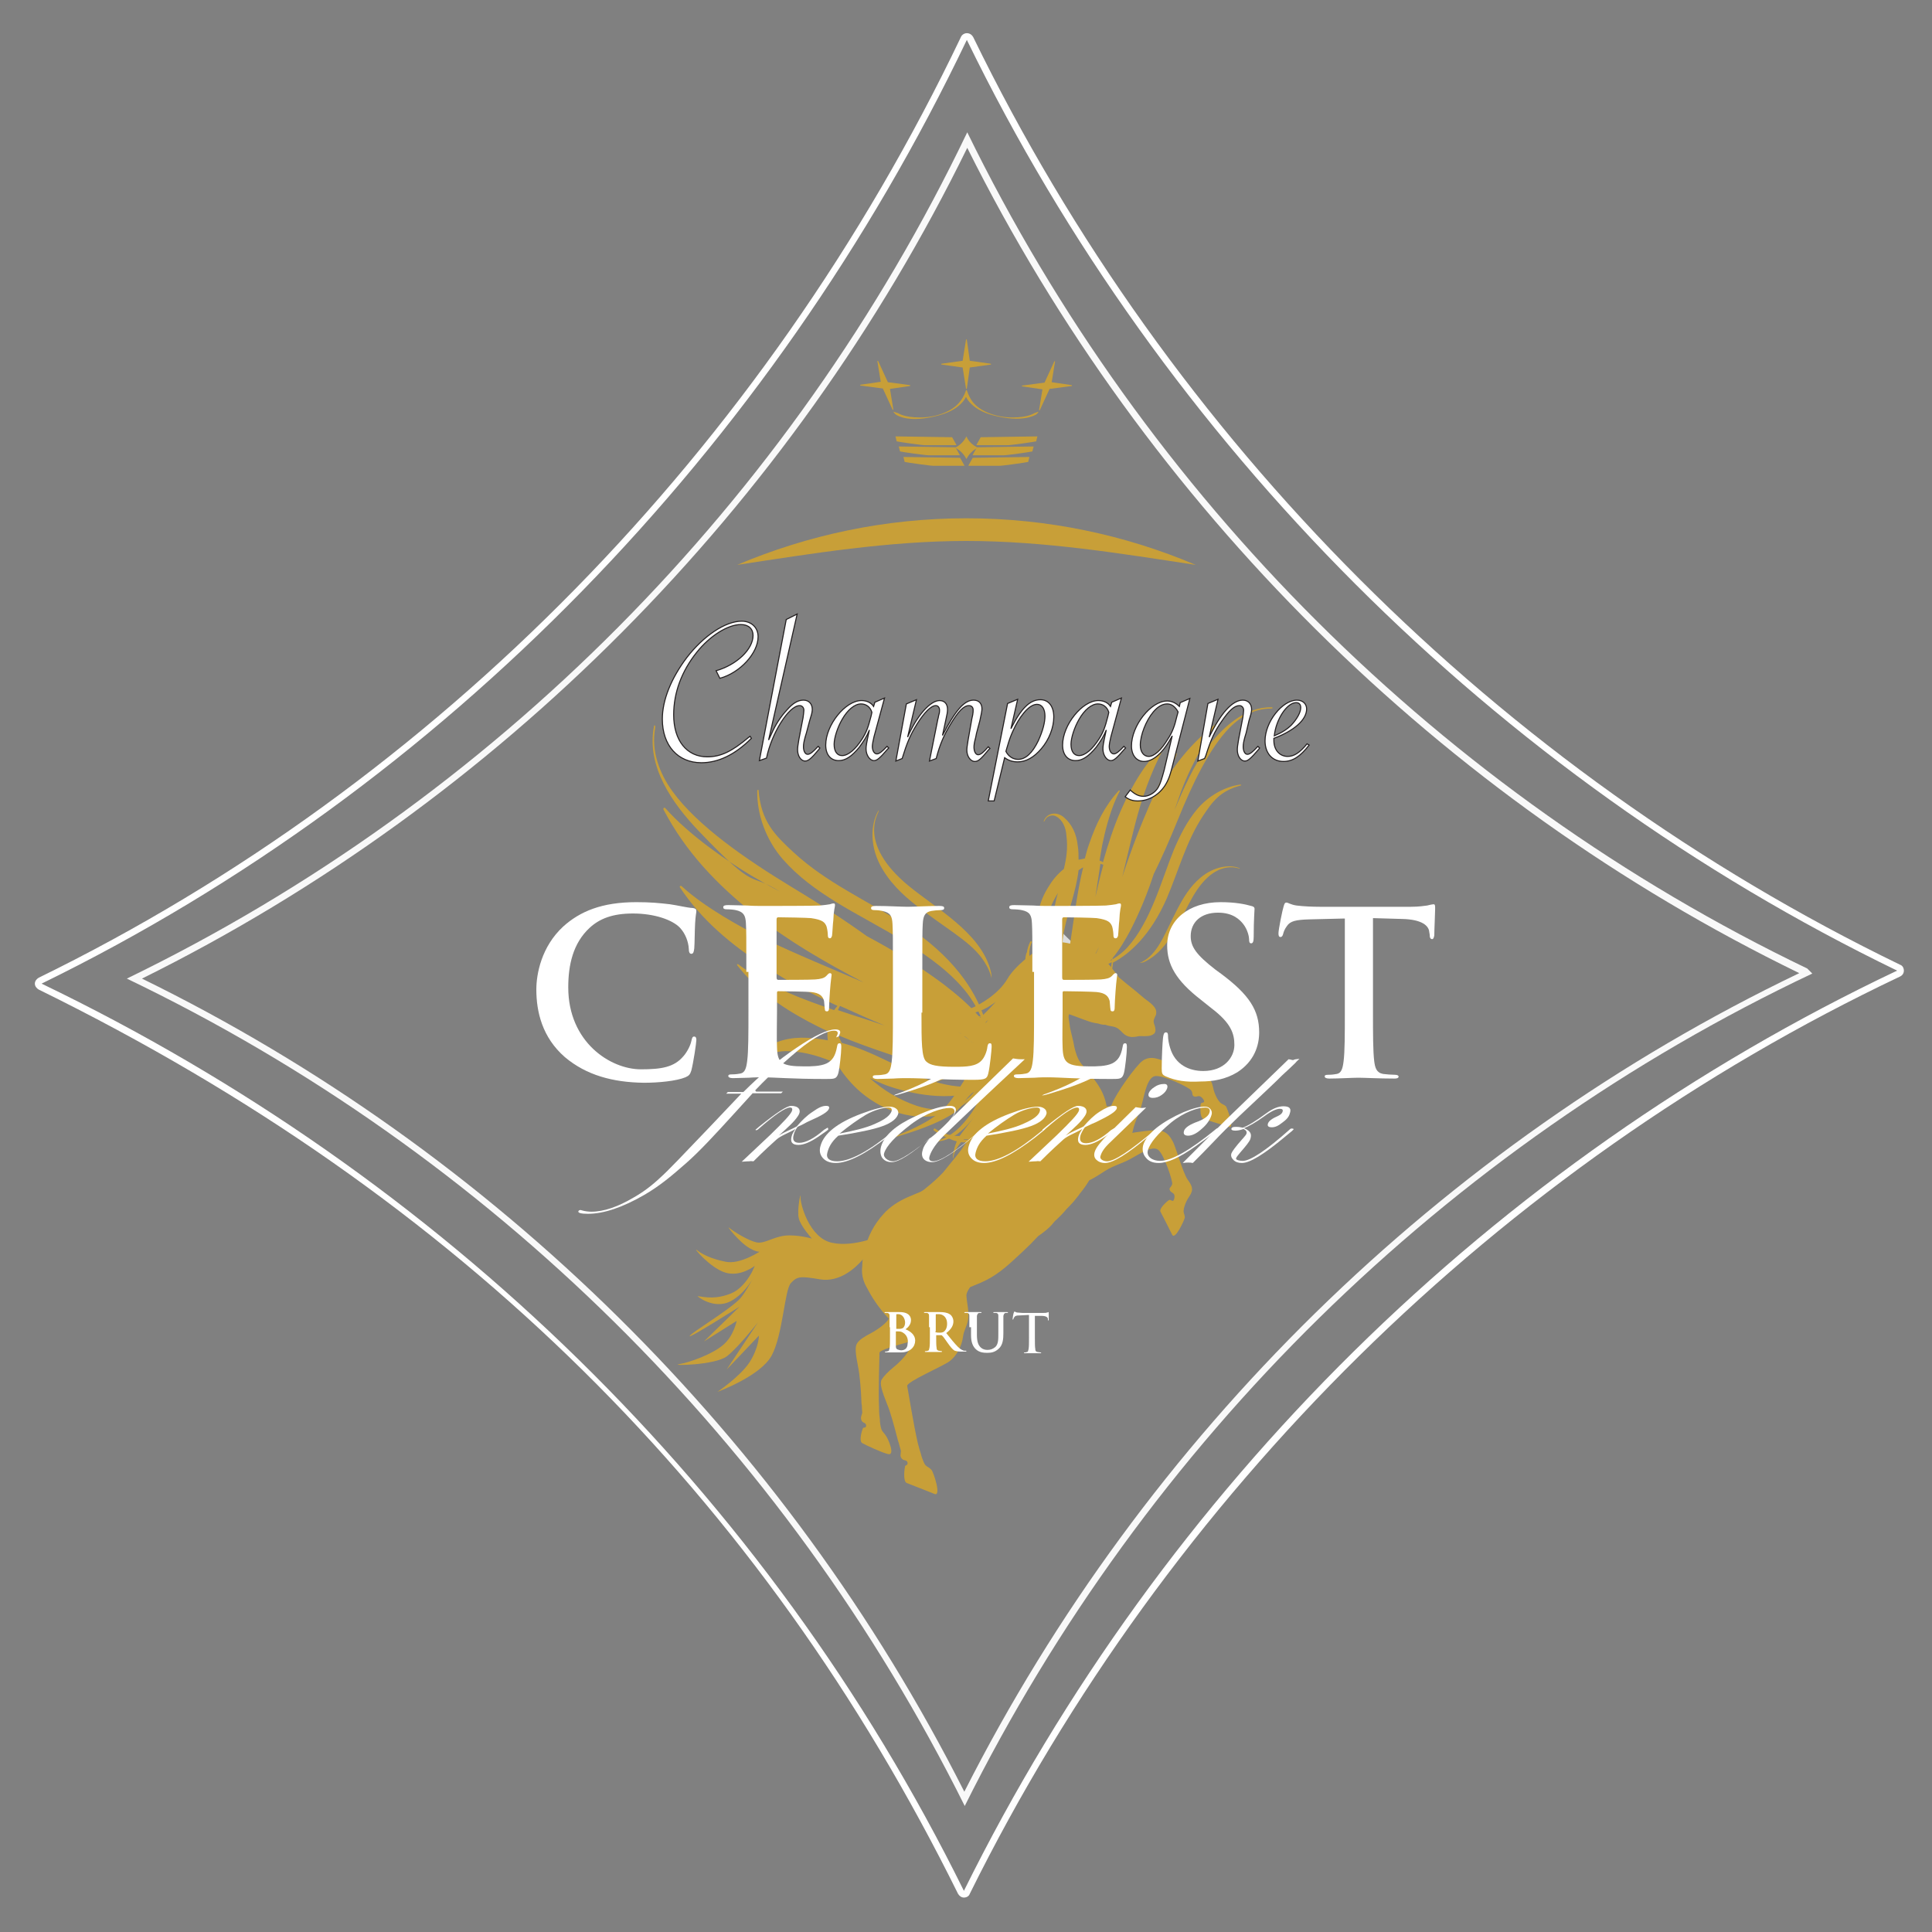 <?xml version="1.0" encoding="utf-8"?>
<!-- Generator: Adobe Illustrator 19.1.0, SVG Export Plug-In . SVG Version: 6.00 Build 0)  -->
<svg version="1.1" id="Layer_1" xmlns="http://www.w3.org/2000/svg" xmlns:xlink="http://www.w3.org/1999/xlink" x="0px" y="0px"
	 width="460px" height="460px" viewBox="0 0 460 460" style="enable-background:new 0 0 460 460;" xml:space="preserve">
<rect x="0" y="0" width="460" height="460" fill="#808080" stroke="none"/>
<style type="text/css">
	.st0{clip-path:url(#SVGID_2_);fill-rule:evenodd;clip-rule:evenodd;fill:#C89F38;}
	.st1{clip-path:url(#SVGID_2_);fill:#C89F38;}
	.st2{clip-path:url(#SVGID_2_);fill:#DBDCDD;}
	.st3{clip-path:url(#SVGID_2_);fill:#FFFFFF;stroke:#231F20;stroke-width:0.25;}
	.st4{clip-path:url(#SVGID_2_);fill:#FFFFFF;}
	.st5{clip-path:url(#SVGID_2_);fill:#F9F9F9;}
	.st6{fill:#FFFFFF;}
</style>
<g>
	<defs>
		<rect id="SVGID_1_" x="4.8" y="6.3" width="450.9" height="447.8"/>
	</defs>
	<clipPath id="SVGID_2_">
		<use xlink:href="#SVGID_1_"  style="overflow:visible;"/>
	</clipPath>
	<path class="st0" d="M220,217c-3.9-2.9-7.3-5.8-9.8-9.9c-3.3-5.4-2.9-10.9-1.1-14c0.2-0.3,0.2-0.3,0.1,0.1c-0.1,0.5-5,7.6,7,17.6
		c6.8,5.6,16.8,11,19.5,19.7c0.2,0.8,0.4,1.3,0.4,2.4c-0.2-0.9-0.8-2.4-1.2-3C232.3,225,226.9,222.2,220,217 M229.5,260.6
		c-8.4,1.5-17.4-1.8-18.5-2.2c-1.3-0.5-2.6-1.1-3.9-1.7c3.1,2.8,7,5.2,11.2,6.6c6.2,2,10.8,0.2,13.6-3.3
		C231.2,260.2,230.4,260.4,229.5,260.6 M199.2,253.2c1.3,2.2,3,4.3,4.9,6.1c5.1,4.7,12.1,7.5,19.2,6.3c2.9-0.5,5.4-1.8,7.4-3.7
		c0.6-0.6,1.2-1.2,1.7-1.9c0.3-0.1,0.6-0.2,1-0.4c1.1,0.9,2,2,2.6,3.3c0.2,0.5,0.4,1.1,0.5,1.6c-0.4,1-1,2-1.7,2.9
		c-2.9,3.8-8.4,3.9-12.2,1.3c-0.2-0.1-0.5,0.3-0.2,0.5c1.1,0.8,2.3,1.4,3.5,1.8c0,0,0,0.1,0.1,0.1c4.2,2.1,9.7,0.4,11.8-3.3
		c1.2-1.4,2-3.2,2.1-5.2c0.7-2.3,0.7-4.9,0-7.9c1.2-1.7,1.9-3.5,1.7-5.2c-0.2-2.7-1.9-6-7.3-7.3c-2.1-6.3-7.3-14.6-19-22.1
		c-9.2-5.9-18.5-9.9-26.4-17.2c-4.3-4-7.7-7.2-8.3-14.8c0-0.1-0.3-0.1-0.3,0.2c-0.1,5.5,2,11.6,6.1,16.3c3.7,4.2,7.9,7.2,12.7,10.2
		c9.6,5.9,23.7,12.1,31.1,21.6c1.1,1.4,2.3,3.3,3.3,5.6c-0.2,0-0.3,0-0.5-0.1c-2.4-2.8-5.3-5.2-8.4-7.6c-5.9-4.4-12-8.1-18.2-11.4
		c-4.7-3.4-10.6-7.3-17.9-11.7c-10.7-6.5-22.4-14.5-28.4-22.8c-3.1-4.3-5.1-9.6-4.1-15.1c0.1-0.8-0.3-0.7-0.3-0.3
		c-1.8,9.5,4.3,18.2,10.7,24.9c14.4,15.1,11.5,9.4,19.3,14.4c-2.2-1.2-4.4-2.4-6.6-3.7c-5.4-3.2-15-9.7-20.7-16.2
		c-0.2-0.2-0.6,0-0.4,0.4c5.3,10.1,12.7,17.8,21.6,24.9c8.3,6.5,17,11.5,26,16.2c-7.9-3.4-15.8-6.6-23.7-10.4
		c-5.1-2.5-14.2-7.5-19.6-12.5c-0.2-0.2-0.6,0-0.4,0.3c5.1,7.7,12.1,13.6,20.5,19c5.5,3.6,11.2,6.5,17,9.2c-0.3,0.3-0.5,0.6-0.8,1
		c-2.3-0.8-4.6-1.6-6.9-2.5c-4.1-1.5-11.4-4.9-15.9-8.4c-0.2-0.1-0.4,0-0.3,0.2c4.4,5.6,10,9.7,16.9,13.4c1.5,0.8,3.1,1.6,4.6,2.3
		c0,0.7,0,1.5,0.1,2.2c-1.6-0.3-3.2-0.5-5-0.6c-3.9-0.2-7.7,0.7-10.5,3c-2.4,1.9-2.8,5.5,0.2,7.2c0.1,0.1,0.3,0,0.2-0.1
		c-0.5-0.4-0.9-0.8-1.2-1.3c-0.6-1.1-0.5-2.3,0.2-3.2c1.5-1.9,4.5-2.6,7.1-2.4C192.2,250.5,195.7,251.7,199.2,253.2 M200.4,248.3
		c-0.3-0.6-0.6-1.2-0.8-1.8c8,3.4,16.4,5.8,24.8,8.7c2.7,0.9,5.6,1.9,7.8,3.4c-0.4,0.1-0.8,0.1-1.2,0.1c-4,0.3-8.3-1-10.7-1.9
		C214,254.3,207.8,250.3,200.4,248.3 M239.7,254.2c0-0.1,0-0.2-0.1-0.3c-1-3.6-2.6-6.7-4.7-9.6c-0.1-0.6-0.3-1.3-0.5-1.9
		c1.2,0.3,2.3,0.7,3.3,1.4c2.2,1.4,3.2,3.7,3.4,5.7C241.1,250.2,240.9,252.2,239.7,254.2 M233.6,242.2c0.1,0.2,0.2,0.4,0.2,0.6
		c-0.2-0.2-0.4-0.5-0.6-0.7C233.3,242.2,233.4,242.2,233.6,242.2 M200,239.5c3.5,1.6,7.1,3.2,10.7,4.7c-3.7-1.3-7.5-2.4-11.2-3.7
		C199.6,240.2,199.8,239.9,200,239.5 M228.1,271.2c1.7,0.2,3.4,0,4.9-0.5c-1.5,0.7-3.4,0.9-5.2,0.5
		C227.9,271.2,228,271.2,228.1,271.2 M231.8,248.5c-1.1-1-2.4-1.9-3.6-2.8C229.5,246.5,230.7,247.5,231.8,248.5"/>
	<path class="st1" d="M254.1,225.6c2.8-0.2,5.8,0.6,8.1,2.3c1.7,1.3,2.9,3.1,4.2,4.8c0.6,0.5,1.2,1,1.8,1.5c1.3,1,2.6,2.1,3.9,3.2
		c1,0.9,3.1,2,3.2,3.5c0,0.4,0,0.7-0.2,1c-0.4,0.9-0.6,1.2-0.2,2.2c0.2,0.6,0.4,1.5-0.1,2c-0.8,0.7-1.9,0.6-2.9,0.6
		c-0.2,0-0.5,0-0.7,0c-0.5,0.1-1,0.2-1.5,0.2c-0.1,0-0.2,0-0.4,0c0,0,0,0,0,0c-0.8-0.1-1.4-0.4-1.9-0.9c-0.8-0.8-1.3-1.4-2.5-1.6
		c-0.6-0.1-1.2-0.2-1.7-0.4c-0.6,0-1.2-0.1-1.7-0.3c-0.8-0.1-1.7-0.3-2.5-0.6c-1.5-0.5-2.9-1.1-4.4-1.6c-1-0.4-1.8-1-2.6-1.8
		c-0.6-0.6-1.2-1.3-1.7-2c-0.3-0.4-0.6-0.7-0.8-1c-0.8-1.1-1.3-2.3-1.5-3.7c-0.3-1.2-0.2-2.4,0.1-3.5
		C248.8,226.9,251.6,225.8,254.1,225.6"/>
	<path class="st1" d="M210.4,289c1.5-1.7,3.6-3,5.6-3.9c1.1-0.5,2.2-0.9,3.3-1.4c0.3-0.2,0.7-0.4,1-0.7c1.5-1.2,3-2.5,4.3-3.9
		c0.7-0.9,1.4-1.7,2.1-2.6c0.7-0.8,1.3-1.6,2-2.5c1.5-2.1,2.8-4.2,3.8-6.5c0-0.2,0.1-0.3,0.1-0.5v0c0.6-1.9,1.5-3.6,2.6-5.3
		c1-1.7,1.9-3.3,2.5-5.2c0.6-1.8,0.7-3.7,1-5.6c0.1-0.8,0.3-1.6,0.4-2.4c0-0.3,0.1-0.6,0.1-1c0.4-3.4,1.3-6.6,2.5-9.8
		c1.1-3,2.4-5.7,4.6-8c1-1,2-1.9,3.2-2.7c0.2-0.2,0.4-0.3,0.6-0.4c0.4-0.3,0.9-0.5,1.4-0.6c0.7-0.3,1.5-0.5,2.2-0.5
		c1.3-0.1,2.3,1.5,1.9,2.7c1.1,1.2,1.5,3.4,1.3,5.1c-0.3,1.8-1,3.7-2.2,5c0.3,1-0.1,2.3-0.2,3.3c-0.1,0.4-0.1,0.7,0,1.1
		c0,0.3,0.1,0.5,0.1,0.8c0.1,0.4,0.1,0.9,0.2,1.3c0.3,1.5,0.7,2.7,1,4.5c0.3,1.3,0.7,2.7,1.6,3.9c0.5,0.6,1,1.2,1.5,1.9
		c3.4,3.7,4.6,6.5,4.8,10.3c0,0.1,0,0.1,0,0.2c0.3,1.7,0,3.3-0.5,4.9c0,0,0,0.1,0,0.1c-0.3,1.2-0.6,2.4-1.1,3.6
		c-0.6,2.1-1.3,4.2-2.4,6.2c-0.7,1.3-1.6,2.6-2.6,3.8c-0.2,0.3-0.4,0.6-0.6,0.8c-0.6,0.8-1.2,1.5-1.9,2.2c-0.2,0.2-0.4,0.4-0.6,0.6
		c-0.9,1.1-1.9,2.1-2.9,3c-0.1,0.2-0.3,0.3-0.4,0.5c-1,1.2-2.2,2.1-3.5,3c-1.2,1.3-2.4,2.5-3.7,3.7c-2.7,2.5-5.3,5.1-8.7,6.8
		c-1.8,0.9-3.8,1.6-5.6,2.4c-0.7,0.8-1.3,1.5-2.1,2.2c-1.6,1.4-3.6,2.3-5.7,2.8c-2.1,0.7-4.4,0.7-6.6,0.2c-1.7-0.4-3.3-1.2-4.7-2.2
		c-1-0.7-1.9-1.5-2.7-2.4c-1.7-1.7-2.4-4.1-2.1-6.4c0-1.1,0.2-2.3,0.5-3.4C206.5,294.4,208.2,291.4,210.4,289"/>
	<path class="st1" d="M292.6,268.3c-1.6-0.5-5.2-1.6-6.1-1.9c-0.9-0.3-0.7-3.3-0.6-3.6c0.1-0.3,0.7-0.2,0.8-0.5
		c0.1-0.3-0.6-1.2-1.1-1.3c-0.5-0.1-0.9,0.3-1.4,0c-0.5-0.3-0.1-0.7-0.6-1.4c-0.5-0.7-6.5-3.6-8.5-3.4c-1.9,0.2-2.6,4.3-3.1,6.2
		c-0.6,2.6-1.7,4.2-2.3,6.9c-0.6,2.5-0.9,5.4-2.6,7.1c-1.7,1.7-18.5-6.5-18.5-6.5l2.8-14.9c0,0,12.3,10.7,13.3,8
		c1-2.7,5.8-9.3,7.3-10.4c1.5-1.1,3-0.7,4.3-0.3c1.2,0.4,7.4,3.7,9.3,3.9c1.8,0.3,2.8,0.5,3.2,2.6c0.4,2,1.3,3.3,1.7,3.7
		c0.4,0.4,0.8,0.4,1.4,0.9C292.1,263.7,294.1,268.8,292.6,268.3"/>
	<path class="st1" d="M205.5,303.1c-0.3,2.9,4.3,9.3,6.6,11.3c2.3,2,4.8,5.5,4.5,6.6c-0.3,1.1-2.1,3.1-3.7,4.4
		c-1.6,1.3-2.5,2.3-3,3.1c-0.5,1,0.1,2.7,1.3,5.8c0.8,1.8,1.8,5.6,2.5,8.3c0.1,0.4,0.2,0.7,0.3,1c0.2,0.8,0.4,1.4,0.5,1.8
		c0,0.4-0.1,0.9-0.1,1.2c0.1,0.6,0.5,1,1.1,1.1c0.6,0.1,0.7,0.7,0.5,1c-0.2,0.3-0.4,0.1-0.5,0.4c-0.1,0.3-0.6,3.6,0.4,4
		c1,0.4,4.9,1.9,6.6,2.6c1.7,0.7-0.2-5.1-0.7-5.7c-0.5-0.6-1-0.7-1.4-1.1c-0.3-0.3-0.6-1-1-2.2c0-0.1-0.1-0.3-0.1-0.4v0
		c-0.2-0.6-0.5-1.6-0.8-2.8c0,0,0,0,0,0c-1-4.4-2.2-11.9-2.5-13.5c-0.2-1,8.5-4.7,10.1-5.9c1.6-1.2,2.9-3.5,3.2-5.9
		c0.2-1.5,0.9-2.3,1.2-4c0.3-1.7-0.3-4-0.4-5.7c-0.1-1.7,3.9-5.4,3.9-5.4l-14.1-3.7C219.8,299.3,205.8,300.3,205.5,303.1"/>
	<path class="st1" d="M208.8,295c-0.8,2.6-1.9,9.7-0.2,12c1.7,2.3,3.5,6,3,7c-0.5,1-2.5,2.5-4.2,3.4c-1.7,0.9-2.8,1.6-3.3,2.4
		c-0.6,0.8-0.4,2.5,0.2,5.6c0.4,1.9,0.7,5.5,0.8,8.2c0,0.3,0,0.7,0.1,1c0,0.8,0.1,1.4,0.1,1.8c-0.1,0.4-0.3,0.8-0.3,1.2
		c0,0.6,0.3,1,0.8,1.2c0.5,0.2,0.5,0.8,0.3,1c-0.2,0.2-0.4,0-0.6,0.2c-0.2,0.3-1.1,3.1-0.2,3.6c0.9,0.5,4.5,2.2,6.1,2.6
		c1.9,0.5,0-3.8-0.5-4.4c-0.4-0.6-0.6-0.7-0.9-1.2c-0.2-0.3-0.4-1.1-0.5-2.2c0-0.1,0-0.3,0-0.4v0c-0.1-0.6-0.2-1.6-0.2-2.8
		c0,0,0,0,0,0c-0.2-4.3,0.1-11.5,0.1-13.1c0-1,8.8-2.9,10.5-3.7c1.7-0.8,3.3-2.8,4-4.9c0.4-1.4,1.3-2,1.9-3.5
		c0.6-1.6,0.4-3.8,0.7-5.4c0.2-1.6,4.6-4.3,4.6-4.3l-12.5-6C218.6,294.3,209.6,292.4,208.8,295"/>
	<path class="st1" d="M279.1,294c-0.7-1.4-2.3-4.6-2.8-5.5c-0.4-0.8,1.8-2.7,2.1-2.8c0.3-0.1,0.6,0.3,0.9,0.2
		c0.3-0.1,0.5-1.2,0.2-1.6c-0.3-0.4-0.8-0.4-1-1c-0.2-0.5,0.4-0.6,0.6-1.4c0.1-0.8-1.9-6.9-3.3-8.1c-1.4-1.2-4.7,1.1-6.4,2
		c-2.3,1.3-4.1,1.6-6.3,3c-2.1,1.3-4.3,3-6.7,2.9c-2.3,0-7.8-17-7.8-17l10.9,0.4c0,0,2.1,7.1,4.6,6c2.6-1.1,10.3-2.3,12.1-1.9
		c1.8,0.3,2.5,1.6,3.1,2.7c0.6,1.1,2.4,7.5,3.5,9c1,1.4,1.5,2.3,0.4,3.9c-1.1,1.6-1.4,3.1-1.4,3.6c0,0.5,0.3,0.8,0.3,1.5
		C282,290.5,279.8,295.3,279.1,294"/>
	<path class="st2" d="M252.3,220.8c0.4,1.3,1.6,2.2,2.5,3.1c0.4,0.4,0.6,0.9,0.8,1.4c0,0,0,0,0,0.1c0.1,0.2,0.2,0.4,0.3,0.6
		c0.1,0.2,0.1,0.3,0.1,0.5c0.7,1.3-0.7,3.1-2.3,2.5c-1.2-0.4-1.7-1.2-2-2.3c-0.1-0.5-0.2-1-0.2-1.3c-0.1-1.4,0.1-3,0.4-4.4
		C251.9,220.6,252.2,220.5,252.3,220.8"/>
	<path class="st2" d="M255.7,226.6c0.2-0.7,0.7-1.3,1-1.9c0.6-1,0.9-2.1,1.2-3.2c0.1-0.2,0.4-0.4,0.6-0.1c0.4,1,0.4,2.1,0.2,3.1
		c0,0.4,0,0.9,0,1.3c0.1,0.7,0.1,1.4-0.1,2.1c-0.1,0.3-0.3,0.7-0.6,0.9c0,0.2-0.2,0.2-0.3,0.2c-0.4,0.2-0.9,0.3-1.3,0.1
		C255.4,228.6,255.4,227.6,255.7,226.6"/>
	<path class="st1" d="M256.4,225.2c0,0-2.3-1-5-0.9c-2.7,0.1-9.5,5.2-11.5,8.7c-2,3.5-6.4,6.2-9,7.2c-2.6,1-4.6,1.4-6.5,1.5
		c-1.9,0.1,2.3,0.7,8-0.7c2.4-0.6,4.7-2.5,4.7-2.5s-2.5,2.9-5.4,5.3c-5.7,4.9-9.5,5.8-11.4,6.4c-1.8,0.6,3.1,0.1,9.8-3.7
		c3.9-2.2,5.3-3.8,5.3-3.8s-3.4,4.4-5.9,5.6c-2.5,1.2,4-1.1,5.3-2.2c0.2-0.1-4.6,3.6-6.5,4.9c-1.8,1.2,5.6-2.7,5.6-2.7
		s-5,3.8-6.2,5.4c-3.5,4.7-12.1,4.7-12.1,4.7s6.5,1.2,13.8-4.2c1.5-1.1,2.5-2.1,4.2-2.2c-3.4,3-5.9,9.6-9.9,12.9
		c-3.9,3.2-9.7,5.3-11.9,6.1c-2.2,0.8,14.2-3.4,17.1-7.7c3-4.4,4.7-4.2,4.7-3.8c-2.6,0.5-4.4,5.2-6.7,6.9c-0.8,0.6,1.6-0.5,3-2.2
		c1.1-1.4,2.7-1.9,2.7-1.6c0.1,0.4-2.2,4.2-5,6.6c-1.8,1.5-3.7,2.4-5.3,2.5c-0.9,0,2,0.7,5.5-1.6c2.2-1.5,4.4-4.5,4.4-4.5
		s-1.6,2.1-3.3,4.3c-2.2,2.8-2.2,7.3-1.9,5.6c0.2-1.3,1.3-3.4,3-4.6c1.8-1.3,3.3-2.3,3.3-2.3l14.8-26.4L256.4,225.2z"/>
	<path class="st1" d="M210.4,293.9c0,0-6.9,3.2-12.3,2c-5.4-1.1-7.6-9.3-7.5-10.9c0.1-1.7-0.9,3.3-0.4,5.1c0.4,1.8,3.1,4.8,3.1,4.8
		s-3.4-1-6.4-0.7c-3.1,0.4-4.9,2-6.8,1.6c-1.9-0.4-5.3-2.5-6.4-3.4c-1.1-1,2.3,3.4,4.8,4.8c2.5,1.4,2.7,0.6,2.7,0.6s-5,3.4-8.5,2.6
		c-3.6-0.7-5.9-2-6.8-2.8c-1-0.7,3.2,4.3,6.8,5.4c3.6,1.1,7-1.6,7-1.6s-0.2,0.5-0.4,0.9c0,0.1-1.9,4.2-5.1,5.6
		c-3.6,1.5-6.1,1-8.1,0.7c-0.2,0,3.8,3.2,7.7,1.3c3.8-1.9,6-6.4,5.9-6.3c-0.8,1.5-2.6,4.8-3.8,5.9c-2.9,2.8-11.3,7.8-11.7,8.6
		c-0.4,0.8,11.9-7,11.9-7l-8.5,8.3l7.8-4.9c0,0-0.7,3.6-3.2,5.7c-2.5,2.2-8,4.2-10.5,4.6c-2.5,0.4,8.6,0.3,11.4-1.9
		c2.8-2.2,7.4-8.1,7.4-8.1l-7.5,11.3l7.7-8.1c0,0,0,2.8-2.2,6.3c-2.3,3.5-7.7,7.1-7.7,7.1s10.2-3.7,12.9-8.6
		c2.7-4.9,3.1-15.7,4.6-17.3c1.5-1.6,2.2-1.7,6.9-0.9c4.7,0.8,8.5-2.7,10.3-4.8c1.8-2.1,4.8,1.2,4.8,1.2L210.4,293.9z"/>
	<path class="st0" d="M280.2,216.7c1.5-2.9,3.1-5.6,5.6-7.7c3.3-2.8,7.1-3.2,9.3-2.3c0.2,0.1,0.2,0.1,0,0.1c-0.3,0-5.8-2.5-11.1,6.7
		c-3,5.2-5.6,12.5-11.1,15.3c-0.5,0.3-0.8,0.4-1.6,0.5c0.6-0.2,1.5-0.8,1.9-1.1C276.2,225.8,277.5,221.9,280.2,216.7 M251.8,228
		c-2-5.4-0.8-11.8-0.6-12.6c0.2-0.9,0.4-1.9,0.7-2.8c-1.5,2.4-2.7,5.3-3.2,8.3c-0.7,4.3,1.1,7.3,3.8,8.7
		C252.2,229.1,252,228.6,251.8,228 M253.3,206.9c-1.4,1.1-2.6,2.5-3.5,4c-2.6,3.9-3.7,8.9-2,13.6c0.7,1.9,1.8,3.4,3.4,4.5
		c0.5,0.4,1,0.7,1.5,0.9c0.1,0.2,0.2,0.4,0.4,0.6c-0.5,0.9-1.1,1.6-1.9,2.1c-0.3,0.2-0.7,0.4-1.1,0.5c-0.7-0.2-1.4-0.4-2.1-0.8
		c-2.9-1.5-3.6-5.2-2.3-8c0.1-0.1-0.3-0.3-0.4-0.1c-0.4,0.8-0.7,1.7-0.8,2.6c0,0-0.1,0-0.1,0.1c-1,3,0.8,6.5,3.6,7.5
		c1.1,0.7,2.4,1,3.8,0.8c1.6,0.2,3.4-0.1,5.3-0.9c1.3,0.6,2.6,0.8,3.8,0.6c1.8-0.5,3.9-2,4.1-5.7c4-2.1,9-6.6,12.8-15.3
		c2.9-6.8,4.6-13.5,8.6-19.6c2.2-3.3,4-6,9.1-7.3c0.1,0,0-0.2-0.2-0.2c-3.7,0.5-7.6,2.7-10.3,5.9c-2.4,2.9-4,6.1-5.5,9.6
		c-2.9,7.1-5.5,17.2-11.1,23.3c-0.8,0.9-2,1.9-3.5,2.8c0-0.1,0-0.2,0-0.3c1.6-1.9,2.9-4.1,4.2-6.5c2.3-4.5,4.1-8.9,5.6-13.5
		c1.8-3.6,3.7-7.9,5.9-13.3c3.2-7.9,7.3-16.6,12.2-21.6c2.6-2.6,5.9-4.5,9.8-4.5c0.6,0,0.4-0.3,0.2-0.3c-6.6-0.1-11.8,4.9-15.7,10
		c-2.6,3.5-5.1,8.8-7.5,14.6c0.6-1.6,1.1-3.2,1.7-4.8c1.5-4,4.9-11.2,8.6-15.7c0.1-0.2-0.1-0.4-0.3-0.2
		c-6.2,4.7-10.6,10.5-14.4,17.3c11.3-20.5,1-8.2-8,19.2c1.4-5.6,2.6-11.3,4.3-17c1.1-3.7,3.5-10.3,6.2-14.6c0.1-0.2-0.1-0.4-0.2-0.2
		c-4.6,4.3-7.8,9.6-10.6,15.9c-1.8,4.1-3.1,8.2-4.3,12.4c-0.2-0.2-0.5-0.3-0.8-0.4c0.3-1.6,0.5-3.3,0.9-4.9c0.6-2.9,2-8.2,3.9-11.6
		c0.1-0.1-0.1-0.3-0.2-0.2c-3.3,3.6-5.4,7.8-7.1,12.8c-0.4,1.1-0.7,2.2-1,3.4c-0.5,0.1-1,0.2-1.5,0.3c0-1.1,0-2.2-0.2-3.4
		c-0.3-2.7-1.3-5-3.3-6.7c-1.6-1.4-4-1.2-4.8,0.9c0,0.1,0.1,0.2,0.1,0.1c0.2-0.4,0.4-0.7,0.7-1c0.7-0.5,1.5-0.6,2.2-0.2
		c1.5,0.8,2.3,2.7,2.4,4.5C254.3,201.9,253.9,204.4,253.3,206.9 M256.8,207.2c0.4-0.3,0.8-0.5,1.1-0.7c-1.4,5.7-2.1,11.6-3,17.5
		c-0.3,1.9-0.7,3.9-1.4,5.6c-0.1-0.2-0.1-0.5-0.2-0.8c-0.6-2.7-0.3-5.7,0.1-7.4C254.3,216.9,256.2,212.3,256.8,207.2 M257.3,234.1
		c0.1,0,0.1,0,0.2-0.1c2.3-1.1,4.2-2.5,6-4.3c0.4-0.2,0.8-0.4,1.2-0.6c-0.1,0.8-0.2,1.6-0.6,2.4c-0.7,1.6-2.1,2.6-3.5,2.9
		C260.1,234.6,258.8,234.7,257.3,234.1 M264.7,228.6c-0.1,0.1-0.3,0.1-0.4,0.2c0.1-0.1,0.3-0.3,0.4-0.5
		C264.7,228.5,264.7,228.5,264.7,228.6 M262.7,205.9c-0.7,2.5-1.3,5.1-1.9,7.7c0.4-2.6,0.8-5.3,1.2-7.9
		C262.2,205.7,262.4,205.8,262.7,205.9 M244.4,228.3c0.1,1.1,0.4,2.3,0.9,3.2c-0.7-0.9-1-2.2-0.9-3.4
		C244.4,228.2,244.4,228.2,244.4,228.3 M260.2,228.2c0.5-0.9,1-1.8,1.5-2.8C261.3,226.4,260.8,227.3,260.2,228.2"/>
	<path class="st3" d="M170.5,159.7c4.9-1.4,8.8-5.1,8.8-8.4c0-1.6-1.1-2.6-2.9-2.6c-3.1,0-7.4,2.7-10.5,6.6
		c-3.6,4.5-5.5,9.6-5.5,14.9c0,6.1,3.1,10,8,10c3.2,0,5.9-1.3,9.8-4.6l0.4-0.3l0.3,0.5c-3.9,3.9-7.9,5.8-11.9,5.8
		c-5.6,0-9.3-4.1-9.3-10.4c0-4.5,2.1-9.7,5.8-14.6c4-5.2,9.2-8.7,13.1-8.7c2.3,0,3.9,1.5,3.9,3.7c0,3.9-4.3,8.6-9.1,9.9L170.5,159.7
		z"/>
	<path class="st3" d="M187.2,147.5l2.6-1.3l-6.8,30c0-0.2,0.1-0.2,0.1-0.2l0.6-1.3c0.9-2.1,2.2-4.1,3.7-5.7c1.4-1.6,2.6-2.3,3.9-2.3
		c1.3,0,2.1,0.9,2.1,2.2c0,0.4-0.1,1-0.3,1.6l-0.3,1l-0.8,3l-0.3,1c-0.3,1.1-0.4,1.7-0.4,2.3c0,1,0.4,1.8,1,1.8
		c0.6,0,1.3-0.6,2.5-1.9l0.4,0.4l-0.2,0.3c-1.9,2.3-2.6,2.8-3.3,2.8c-1,0-1.8-1.2-1.8-2.7c0-0.5,0.1-1.2,0.3-2.4l1-5.2
		c0.1-0.8,0.2-1.4,0.2-1.8c0-0.6-0.4-1.1-1-1.1c-2.6,0-6.7,6.6-7.9,12.5l-1.7,0.6L187.2,147.5z"/>
	<path class="st3" d="M208.1,175.4c-0.2,0.8-0.4,1.9-0.4,2.3c0,1.1,0.5,1.8,1.1,1.8c0.5,0,1.2-0.5,2.4-1.8l0.4,0.4l-0.3,0.3
		c-1.8,2.1-2.5,2.7-3.2,2.7c-1,0-1.9-1.3-1.9-2.8c0-0.6,0.1-1.3,0.6-3.6l0.2-0.9c-0.6,1.5-1.3,2.6-2.4,4.1c-1.8,2.2-3.3,3.2-4.9,3.2
		c-1.9,0-3.1-1.4-3.1-3.7c0-4.8,4.7-10.6,8.5-10.6c1.3,0,2.3,0.5,2.9,1.4l0.3-1l2.3-1L208.1,175.4z M205,167.6
		c-1.5,0-3.2,1.4-4.5,3.7c-1.1,1.9-1.9,4.4-1.9,5.9c0,1.7,0.7,2.7,1.9,2.7c1.5,0,3.2-1.5,4.8-4c1-1.6,1.4-2.7,2.1-5.4l0.2-0.9
		C207.2,168.3,206.2,167.6,205,167.6"/>
	<path class="st3" d="M221.3,181.2l2-10c0.1-0.2,0.1-0.5,0.2-0.9c0.2-0.6,0.2-0.9,0.2-1.2c0-0.7-0.4-1.1-0.9-1.1
		c-1.1,0-2.7,1.6-4.4,4.3c-1.7,2.7-2.5,4.7-3.6,8.3l-1.5,0.6l2.5-13.6l2.4-1l-2.1,8.9c2.2-5.1,5.4-8.7,7.6-8.7
		c1.2,0,1.9,0.8,1.9,2.1c0,0.6-0.1,1.2-0.4,2.5l-0.8,3.7c3.1-6,5.2-8.4,7.4-8.4c1.3,0,2,0.8,2,2.1c0,0.5-0.2,1.4-0.5,2.8l-0.8,3
		l-0.2,1c-0.3,1.1-0.4,1.7-0.4,2.3c0,1,0.4,1.8,1,1.8c0.6,0,1.3-0.6,2.4-1.9l0.4,0.4l-0.3,0.3c-1.9,2.3-2.5,2.8-3.3,2.8
		c-1,0-1.9-1.2-1.9-2.7c0-0.5,0.1-1.1,0.3-2.4l0.9-5.1l0.2-0.9c0.1-0.5,0.1-0.9,0.1-1.2c0-0.6-0.4-1-1-1c-1.2,0-2.5,1.3-4.3,4.3
		c-1.7,2.8-2.6,4.9-3.5,8.3L221.3,181.2z"/>
	<path class="st3" d="M239.9,167.5l2.4-1l-1.6,7c2.4-4.8,4.5-6.9,7-6.9c2,0,3.2,1.6,3.2,4.1c0,2.5-1.1,5.4-3,7.6
		c-1.7,2-3.6,3.1-5.6,3.1c-1.3,0-2.3-0.4-3.1-1l-2.5,10.3h-1.4L239.9,167.5z M242.4,180.8c1.8,0,3.4-1.5,4.8-4.4
		c1.1-2.4,1.6-4.4,1.6-5.9c0-1.7-0.7-2.8-1.9-2.8c-1,0-2.1,0.8-3.1,2c-1,1.2-1.9,2.7-2.6,4.3c-0.5,1.1-0.8,1.8-1.5,4.2l-0.2,0.7
		C240.1,180.1,241.2,180.8,242.4,180.8"/>
	<path class="st3" d="M264.5,175.4c-0.2,0.8-0.4,1.9-0.4,2.3c0,1.1,0.5,1.8,1.1,1.8c0.5,0,1.2-0.5,2.4-1.8l0.4,0.4l-0.3,0.3
		c-1.8,2.1-2.5,2.7-3.2,2.7c-1,0-1.9-1.3-1.9-2.8c0-0.6,0.1-1.3,0.6-3.6l0.2-0.9c-0.6,1.5-1.3,2.6-2.4,4.1c-1.8,2.2-3.3,3.2-4.9,3.2
		c-1.9,0-3.1-1.4-3.1-3.7c0-4.8,4.7-10.6,8.5-10.6c1.3,0,2.3,0.5,2.9,1.4l0.3-1l2.3-1L264.5,175.4z M261.4,167.6
		c-1.5,0-3.2,1.4-4.5,3.7c-1.1,1.9-1.9,4.4-1.9,5.9c0,1.7,0.7,2.7,1.9,2.7c1.5,0,3.2-1.5,4.8-4c1-1.6,1.4-2.7,2.1-5.4l0.2-0.9
		C263.6,168.3,262.6,167.6,261.4,167.6"/>
	<path class="st3" d="M279.4,181.4c-0.8,3.3-1.2,4.3-2,5.6c-1.5,2.3-3.9,3.7-6.5,3.7c-1.2,0-2.1-0.3-3-1l1.2-1.6
		c1.2,1.1,2.1,1.5,3.2,1.5c1.3,0,2.8-0.9,3.5-2.2c0.5-0.9,0.8-1.9,1.4-4.1l1.9-8.1c-2.1,4-4.5,6.1-6.7,6.1c-1.8,0-3-1.5-3-3.7
		c0-4.8,4.6-10.7,8.5-10.7c1.1,0,2.1,0.5,2.9,1.3l0.2-0.9l2.3-1L279.4,181.4z M277.9,167.6c-1.1,0-2.2,0.6-3.3,1.9
		c-1.7,2-3.1,5.5-3.1,7.9c0,1.6,0.8,2.7,2,2.7c1.3,0,3-1.5,4.6-4.2c1-1.5,1.6-3.1,2.1-5.3l0.3-1.1
		C279.8,168.2,278.9,167.6,277.9,167.6"/>
	<path class="st3" d="M287.6,167.5l2.4-1l-2.1,9c2.7-5.6,5.5-8.8,8-8.8c1.3,0,2.1,0.9,2.1,2.2c0,0.4-0.1,1-0.3,1.6l-0.3,1l-0.7,3
		l-0.3,1c-0.3,1.1-0.4,1.7-0.4,2.3c0,1,0.4,1.8,1,1.8s1.3-0.6,2.5-1.9l0.4,0.4l-0.2,0.3c-2,2.3-2.6,2.8-3.3,2.8
		c-1,0-1.8-1.2-1.8-2.7c0-0.5,0.1-1.2,0.3-2.4l1-5.2c0.1-0.8,0.2-1.4,0.2-1.8c0-0.6-0.4-1.1-1-1.1c-1.2,0-2.5,1.2-4.2,3.7
		c-1.7,2.4-2.6,4.4-3.8,8.2l-0.3,0.7l-1.6,0.6L287.6,167.5z"/>
	<path class="st3" d="M311.7,177.4c-2.1,2.7-3.9,3.9-6.1,3.9c-2.7,0-4.4-2-4.4-4.9c0-4.5,4.1-9.7,7.6-9.7c1.4,0,2.3,0.9,2.3,2.1
		c0,2.6-3,5.2-7.8,7v0.5c0,2.3,1.4,3.8,3.3,3.8c1.5,0,2.9-0.9,4.6-3L311.7,177.4z M307.5,172.6c1.3-1.4,2.2-3,2.2-4.1
		c0-0.8-0.4-1.2-1.1-1.2c-2.2,0-4.8,4-5.2,7.9C305.3,174.4,306.5,173.6,307.5,172.6"/>
	<path class="st4" d="M230.2,9.5c46.8,96.2,125.9,175.3,221.5,221.6c-96.2,45.6-174.7,123.1-222.2,219.1
		C182.5,355,105,280,9.9,234.2C105.9,187.3,183.8,106.6,230.2,9.5 M230.2,7.9L230.2,7.9c-0.6,0-1.2,0.4-1.4,0.9
		C181.9,107,103.9,186.5,9.2,232.8c-0.5,0.3-0.9,0.8-0.9,1.4c0,0.6,0.4,1.1,0.9,1.4C109.8,285,181.4,356.5,228.1,450.9
		c0.3,0.5,0.8,0.9,1.4,0.9c0.6,0,1.2-0.3,1.4-0.9c47.3-95.5,126-173.1,221.5-218.4c0.6-0.3,0.9-0.8,0.9-1.4c0-0.6-0.3-1.2-0.9-1.4
		C356.9,183.4,278.5,105,231.7,8.8C231.4,8.3,230.9,7.9,230.2,7.9"/>
	<path class="st5" d="M230.3,35.2c42.6,85.4,112.8,155,198.1,196.5c-85.3,40.9-155.8,110-198.8,194.9
		C187.2,342.6,117.8,274.1,33.8,233C118.8,190.9,188.4,120.8,230.3,35.2 M230.3,31.5C188.2,119.4,117.4,190.7,30.2,233
		c86.3,41.4,156.7,111,199.5,197c43.2-86.8,114.5-156.9,201.8-198.2l-1.2-1.2C343.5,188.9,272.8,118.5,230.3,31.5"/>
	<path class="st4" d="M134.5,251.7c-5.4-4.7-6.8-10.8-6.8-16.1c0-3.7,1.2-10.2,6.4-15c4-3.6,9.2-5.8,17.4-5.8c3.4,0,5.4,0.2,8,0.5
		c2.1,0.3,3.9,0.8,5.5,0.9c0.6,0.1,0.8,0.3,0.8,0.7c0,0.4-0.2,1.1-0.3,3c-0.1,1.8-0.1,4.8-0.2,5.9c-0.1,0.8-0.2,1.3-0.7,1.3
		c-0.4,0-0.6-0.4-0.6-1.2c-0.1-1.7-0.8-3.6-2.1-5c-1.8-1.9-6.1-3.4-11.2-3.4c-4.8,0-7.9,1.2-10.3,3.4c-4,3.7-5.1,8.9-5.1,14.2
		c0,13,10,19.5,17.3,19.5c4.9,0,7.9-0.5,10.1-3.1c0.9-1,1.7-2.6,1.9-3.6c0.2-0.9,0.3-1.1,0.7-1.1c0.4,0,0.5,0.4,0.5,0.8
		c0,0.7-0.7,5.4-1.2,7.3c-0.3,0.9-0.5,1.2-1.4,1.6c-2.2,0.9-6.4,1.3-9.9,1.3C145.9,257.7,139.6,256,134.5,251.7"/>
	<path class="st4" d="M177.7,231.4c0-8.3,0-9.8-0.1-11.6c-0.1-1.9-0.6-2.7-2.4-3.1c-0.4-0.1-1.4-0.2-2.1-0.2c-0.6,0-0.9-0.1-0.9-0.5
		c0-0.4,0.4-0.5,1.2-0.5c1.5,0,3.1,0.1,4.5,0.1c1.4,0.1,2.7,0.1,3.5,0.1c1.8,0,12.7,0,13.8-0.1c1-0.1,1.9-0.2,2.4-0.3
		c0.3-0.1,0.6-0.2,0.9-0.2c0.3,0,0.3,0.2,0.3,0.5c0,0.4-0.3,1-0.4,3.6c-0.1,0.5-0.2,3-0.3,3.6c-0.1,0.3-0.2,0.6-0.5,0.6
		c-0.4,0-0.5-0.3-0.5-0.8c0-0.4-0.1-1.3-0.3-2c-0.4-1-0.9-1.6-3.7-2c-0.9-0.1-6.7-0.2-7.8-0.2c-0.3,0-0.4,0.2-0.4,0.5v13.8
		c0,0.4,0.1,0.6,0.4,0.6c1.2,0,7.5,0,8.8-0.1c1.3-0.1,2.1-0.3,2.6-0.8c0.4-0.4,0.6-0.7,0.9-0.7c0.2,0,0.4,0.1,0.4,0.4
		c0,0.3-0.2,1.2-0.4,4c-0.1,1.1-0.2,3.3-0.2,3.7c0,0.4,0,1-0.5,1c-0.4,0-0.5-0.2-0.5-0.5c-0.1-0.5-0.1-1.3-0.2-2
		c-0.3-1.1-1-1.9-3.1-2.1c-1-0.1-6.5-0.2-7.8-0.2c-0.3,0-0.3,0.2-0.3,0.5v4.3c0,1.9-0.1,6.9,0,8.5c0.1,3.8,1,4.6,6.6,4.6
		c1.4,0,3.7,0,5.2-0.7c1.4-0.7,2.1-1.8,2.5-4c0.1-0.6,0.2-0.8,0.6-0.8c0.4,0,0.4,0.4,0.4,1c0,1.3-0.4,5-0.7,6.1
		c-0.4,1.4-0.9,1.4-3,1.4c-4.1,0-7.2-0.1-9.5-0.2c-2.4-0.1-4.1-0.2-5.7-0.2c-0.6,0-1.8,0-3.1,0.1c-1.3,0-2.7,0.1-3.8,0.1
		c-0.7,0-1.1-0.2-1.1-0.5c0-0.3,0.2-0.4,0.9-0.4c0.8,0,1.5-0.1,2-0.2c1.1-0.2,1.4-1.4,1.6-3c0.3-2.3,0.3-6.6,0.3-11.6V231.4z"/>
	<path class="st4" d="M219.4,241.1c0,7,0,10.8,1.2,11.7c0.9,0.8,2.4,1.2,6.7,1.2c2.9,0,5.1-0.1,6.4-1.5c0.7-0.7,1.3-2.2,1.4-3.3
		c0.1-0.5,0.2-0.8,0.6-0.8c0.4,0,0.4,0.3,0.4,0.9c0,0.6-0.4,4.7-0.8,6.3c-0.3,1.2-0.6,1.5-3.5,1.5c-4,0-6.8-0.1-9.3-0.2
		c-2.5-0.1-4.5-0.2-6.7-0.2c-0.6,0-1.8,0-3.1,0.1c-1.3,0-2.7,0.1-3.8,0.1c-0.7,0-1.1-0.2-1.1-0.5c0-0.3,0.2-0.4,0.9-0.4
		c0.8,0,1.5-0.1,2-0.2c1.1-0.2,1.4-1.4,1.6-3c0.3-2.3,0.3-6.6,0.3-11.6v-9.6c0-8.3,0-9.8-0.1-11.6c-0.1-1.9-0.5-2.7-2.4-3.1
		c-0.4-0.1-1.1-0.2-1.8-0.2c-0.6,0-0.9-0.1-0.9-0.5c0-0.4,0.4-0.5,1.2-0.5c2.6,0,6.1,0.2,7.5,0.2c1.3,0,5.3-0.2,7.5-0.2
		c0.8,0,1.2,0.1,1.2,0.5c0,0.4-0.3,0.5-1,0.5c-0.6,0-1.5,0.1-2.1,0.2c-1.5,0.3-1.9,1.2-2,3.1c-0.1,1.7-0.1,3.3-0.1,11.6V241.1z"/>
	<path class="st4" d="M245.8,231.4c0-8.3,0-9.8-0.1-11.6c-0.1-1.9-0.5-2.7-2.4-3.1c-0.4-0.1-1.4-0.2-2.1-0.2c-0.6,0-0.9-0.1-0.9-0.5
		c0-0.4,0.4-0.5,1.2-0.5c1.5,0,3.1,0.1,4.5,0.1c1.4,0.1,2.7,0.1,3.5,0.1c1.8,0,12.7,0,13.8-0.1c1-0.1,1.9-0.2,2.4-0.3
		c0.3-0.1,0.6-0.2,0.9-0.2c0.3,0,0.3,0.2,0.3,0.5c0,0.4-0.3,1-0.4,3.6c-0.1,0.5-0.2,3-0.3,3.6c-0.1,0.3-0.2,0.6-0.6,0.6
		c-0.4,0-0.5-0.3-0.5-0.8c0-0.4-0.1-1.3-0.3-2c-0.4-1-0.9-1.6-3.7-2c-0.9-0.1-6.7-0.2-7.8-0.2c-0.3,0-0.4,0.2-0.4,0.5v13.8
		c0,0.4,0.1,0.6,0.4,0.6c1.2,0,7.5,0,8.8-0.1c1.3-0.1,2.1-0.3,2.6-0.8c0.4-0.4,0.6-0.7,0.9-0.7c0.2,0,0.4,0.1,0.4,0.4
		c0,0.3-0.2,1.2-0.4,4c-0.1,1.1-0.2,3.3-0.2,3.7c0,0.4,0,1-0.5,1c-0.4,0-0.5-0.2-0.5-0.5c-0.1-0.5-0.1-1.3-0.2-2
		c-0.3-1.1-1-1.9-3.1-2.1c-1-0.1-6.5-0.2-7.8-0.2c-0.3,0-0.3,0.2-0.3,0.5v4.3c0,1.9-0.1,6.9,0,8.5c0.1,3.8,1,4.6,6.6,4.6
		c1.4,0,3.7,0,5.2-0.7c1.4-0.7,2.1-1.8,2.5-4c0.1-0.6,0.2-0.8,0.6-0.8c0.4,0,0.4,0.4,0.4,1c0,1.3-0.4,5-0.7,6.1
		c-0.4,1.4-0.9,1.4-3,1.4c-4.1,0-7.2-0.1-9.5-0.2c-2.4-0.1-4.1-0.2-5.7-0.2c-0.6,0-1.8,0-3.1,0.1c-1.3,0-2.7,0.1-3.8,0.1
		c-0.7,0-1.1-0.2-1.1-0.5c0-0.3,0.2-0.4,0.9-0.4c0.8,0,1.5-0.1,2-0.2c1.1-0.2,1.4-1.4,1.6-3c0.3-2.3,0.3-6.6,0.3-11.6V231.4z"/>
	<path class="st4" d="M277.6,256.3c-0.9-0.4-1-0.7-1-1.9c0-3,0.2-6.3,0.3-7.2c0.1-0.8,0.2-1.4,0.7-1.4c0.5,0,0.5,0.5,0.5,0.9
		c0,0.7,0.2,1.9,0.5,2.8c1.2,4,4.5,5.5,7.9,5.5c5,0,7.4-3.3,7.4-6.2c0-2.7-0.8-5.2-5.4-8.7l-2.5-2c-6.1-4.7-8.1-8.5-8.1-13
		c0-6,5.1-10.3,12.7-10.3c3.6,0,5.9,0.5,7.3,0.9c0.5,0.1,0.8,0.3,0.8,0.7c0,0.7-0.2,2.3-0.2,6.6c0,1.2-0.2,1.6-0.6,1.6
		c-0.4,0-0.5-0.3-0.5-1c0-0.5-0.3-2.2-1.4-3.6c-0.8-1-2.4-2.7-6-2.7c-4.1,0-6.5,2.3-6.5,5.6c0,2.5,1.3,4.4,5.8,7.9l1.5,1.1
		c6.7,5,9,8.7,9,13.9c0,3.2-1.2,6.9-5.2,9.5c-2.8,1.7-5.8,2.2-8.8,2.2C282.4,257.7,279.9,257.3,277.6,256.3"/>
	<path class="st4" d="M319.9,218.7l-8.2,0.2c-3.2,0.1-4.5,0.4-5.3,1.6c-0.6,0.8-0.8,1.5-0.9,1.9c-0.1,0.4-0.3,0.7-0.6,0.7
		c-0.4,0-0.5-0.3-0.5-0.9c0-0.9,1-5.8,1.2-6.3c0.2-0.7,0.3-1,0.7-1c0.4,0,1,0.5,2.4,0.7c1.6,0.2,3.7,0.3,5.5,0.3h21.8
		c1.8,0,3-0.2,3.8-0.3c0.8-0.2,1.3-0.3,1.5-0.3c0.4,0,0.4,0.3,0.4,1.1c0,1.1-0.2,4.9-0.2,6.3c-0.1,0.5-0.2,0.9-0.5,0.9
		c-0.4,0-0.6-0.3-0.6-1.1l-0.1-0.6c-0.1-1.4-1.6-3-6.5-3.1l-6.9-0.2v22.4c0,5,0,9.3,0.3,11.7c0.2,1.5,0.5,2.7,2.1,3
		c0.8,0.1,2,0.2,2.8,0.2c0.6,0,0.9,0.2,0.9,0.4c0,0.4-0.4,0.5-1,0.5c-3.6,0-7.1-0.2-8.6-0.2c-1.3,0-4.7,0.2-6.9,0.2
		c-0.7,0-1.1-0.2-1.1-0.5c0-0.3,0.2-0.4,0.9-0.4c0.8,0,1.5-0.1,2-0.2c1.1-0.2,1.4-1.4,1.6-3c0.3-2.3,0.3-6.6,0.3-11.6V218.7z"/>
	<path class="st4" d="M211.8,316c0-1.9,0-2.3,0-2.7c0-0.4-0.1-0.6-0.5-0.7c-0.1,0-0.3,0-0.5,0c-0.1,0-0.2,0-0.2-0.1
		c0-0.1,0.1-0.1,0.3-0.1c0.7,0,1.5,0,1.7,0c0.6,0,1.1,0,1.6,0c2.3,0,2.7,1.2,2.7,1.9c0,1-0.6,1.7-1.3,2.2c1,0.4,2.3,1.2,2.3,2.7
		c0,1.4-1.1,2.8-3.4,2.8c-0.2,0-0.5,0-0.9,0c-0.4,0-0.8,0-1,0c-0.1,0-0.4,0-0.7,0c-0.3,0-0.6,0-0.9,0c-0.2,0-0.3,0-0.3-0.1
		c0-0.1,0.1-0.1,0.2-0.1c0.2,0,0.3,0,0.5-0.1c0.3,0,0.3-0.3,0.4-0.7c0.1-0.5,0.1-1.5,0.1-2.7V316z M213.4,316.3c0,0.1,0,0.1,0.1,0.1
		c0.1,0,0.3,0,0.6,0c0.4,0,0.7-0.1,0.9-0.2c0.3-0.3,0.5-0.7,0.5-1.3c0-0.8-0.5-2-1.6-2c-0.2,0-0.3,0-0.4,0c-0.1,0-0.1,0.1-0.1,0.2
		V316.3z M215,317.3c-0.3-0.2-0.6-0.3-1.1-0.3c-0.2,0-0.4,0-0.5,0c-0.1,0-0.1,0-0.1,0.1v3c0,0.8,0,1,0.4,1.2
		c0.3,0.1,0.6,0.2,0.9,0.2c0.6,0,1.5-0.3,1.5-1.6C216.3,319,216,317.9,215,317.3"/>
	<path class="st4" d="M221.2,316c0-1.9,0-2.3,0-2.7c0-0.4-0.1-0.6-0.5-0.7c-0.1,0-0.3,0-0.5,0c-0.1,0-0.2,0-0.2-0.1
		c0-0.1,0.1-0.1,0.3-0.1c0.7,0,1.5,0,1.7,0c0.4,0,1.4,0,1.8,0c0.8,0,1.7,0.1,2.3,0.5c0.4,0.2,0.9,0.9,0.9,1.7c0,0.9-0.4,1.8-1.7,2.8
		c1.1,1.4,2,2.5,2.8,3.3c0.7,0.7,1.2,0.8,1.4,0.9c0.1,0,0.3,0,0.4,0c0.1,0,0.2,0,0.2,0.1c0,0.1-0.1,0.1-0.2,0.1h-1.2
		c-0.7,0-1-0.1-1.4-0.2c-0.5-0.3-1-0.9-1.7-1.9c-0.5-0.7-1.1-1.6-1.3-1.7c-0.1-0.1-0.1-0.1-0.2-0.1l-1.1,0c-0.1,0-0.1,0-0.1,0.1v0.2
		c0,1.2,0,2.2,0.1,2.7c0,0.4,0.1,0.6,0.5,0.7c0.2,0,0.5,0.1,0.6,0.1c0.1,0,0.2,0,0.2,0.1c0,0.1-0.1,0.1-0.3,0.1c-0.7,0-1.7,0-1.9,0
		c-0.2,0-1,0-1.6,0c-0.2,0-0.3,0-0.3-0.1c0-0.1,0.1-0.1,0.2-0.1c0.2,0,0.3,0,0.5-0.1c0.3,0,0.3-0.3,0.4-0.7c0.1-0.5,0.1-1.5,0.1-2.7
		V316z M222.7,317c0,0.1,0,0.2,0.1,0.2c0.3,0.1,0.6,0.1,1,0.1c0.5,0,0.7-0.1,0.9-0.2c0.4-0.3,0.8-0.9,0.8-1.9c0-1.8-1.2-2.3-1.9-2.3
		c-0.3,0-0.5,0-0.7,0c-0.1,0-0.1,0.1-0.1,0.2V317z"/>
	<path class="st4" d="M230.8,316c0-1.9,0-2.3,0-2.7c0-0.4-0.1-0.6-0.5-0.7c-0.1,0-0.3,0-0.5,0c-0.1,0-0.2,0-0.2-0.1
		c0-0.1,0.1-0.1,0.3-0.1c0.7,0,1.5,0,1.9,0c0.3,0,1.1,0,1.6,0c0.2,0,0.3,0,0.3,0.1c0,0.1-0.1,0.1-0.2,0.1c-0.1,0-0.2,0-0.4,0
		c-0.3,0.1-0.4,0.3-0.5,0.7c0,0.4,0,0.8,0,2.7v1.8c0,1.8,0.4,2.6,1,3.1c0.6,0.5,1.2,0.5,1.6,0.5c0.6,0,1.2-0.2,1.8-0.7
		c0.7-0.7,0.7-1.8,0.7-3.1V316c0-1.9,0-2.3,0-2.7c0-0.4-0.1-0.6-0.5-0.7c-0.1,0-0.3,0-0.5,0c-0.1,0-0.2,0-0.2-0.1
		c0-0.1,0.1-0.1,0.3-0.1c0.7,0,1.4,0,1.5,0c0.2,0,1,0,1.4,0c0.2,0,0.3,0,0.3,0.1c0,0.1-0.1,0.1-0.2,0.1c-0.1,0-0.2,0-0.4,0
		c-0.3,0.1-0.4,0.3-0.5,0.7c0,0.4,0,0.8,0,2.7v1.4c0,1.4-0.1,2.9-1.2,3.8c-0.9,0.8-1.8,0.9-2.6,0.9c-0.7,0-1.9,0-2.8-0.9
		c-0.6-0.6-1.1-1.5-1.1-3.3V316z"/>
	<path class="st4" d="M244.6,313.1l-1.9,0.1c-0.7,0-1,0.1-1.2,0.4c-0.1,0.2-0.2,0.3-0.2,0.4c0,0.1-0.1,0.2-0.1,0.2
		c-0.1,0-0.1-0.1-0.1-0.2c0-0.2,0.2-1.4,0.3-1.5c0-0.2,0.1-0.2,0.2-0.2c0.1,0,0.2,0.1,0.5,0.2c0.4,0,0.9,0.1,1.3,0.1h5
		c0.4,0,0.7,0,0.9-0.1c0.2,0,0.3-0.1,0.3-0.1c0.1,0,0.1,0.1,0.1,0.3c0,0.3,0,1.1,0,1.5c0,0.1,0,0.2-0.1,0.2c-0.1,0-0.1-0.1-0.1-0.3
		l0-0.1c0-0.3-0.4-0.7-1.5-0.7l-1.6,0v5.2c0,1.2,0,2.2,0.1,2.7c0,0.4,0.1,0.6,0.5,0.7c0.2,0,0.5,0.1,0.7,0.1c0.1,0,0.2,0,0.2,0.1
		c0,0.1-0.1,0.1-0.2,0.1c-0.8,0-1.6,0-2,0c-0.3,0-1.1,0-1.6,0c-0.2,0-0.3,0-0.3-0.1c0-0.1,0.1-0.1,0.2-0.1c0.2,0,0.3,0,0.5-0.1
		c0.3,0,0.3-0.3,0.4-0.7c0.1-0.5,0.1-1.5,0.1-2.7V313.1z"/>
	<path class="st1" d="M230.1,123.4c-19.4,0-37.8,4-54.6,11.1c17.8-2.7,36-5.7,54.6-5.7s36.8,3,54.6,5.7
		C268,127.4,249.5,123.4,230.1,123.4"/>
	<path class="st1" d="M235.9,86.6l-5-0.7l-0.7-5c0,0,0-0.1-0.1-0.1c0,0-0.1,0-0.1,0.1l-0.8,5l-5,0.7c0,0-0.1,0-0.1,0.1
		c0,0,0,0.1,0.1,0.1l5,0.7l0.8,5c0,0,0,0.1,0.1,0.1c0,0,0.1,0,0.1-0.1l0.7-5l5-0.7C236,86.8,236,86.8,235.9,86.6
		C236,86.7,236,86.6,235.9,86.6"/>
	<path class="st1" d="M216.7,91.7l-5.3-0.7l-2.3-5c0,0-0.1-0.1-0.1-0.1c0,0-0.1,0.1-0.1,0.1l0.8,4.9l-4.8,0.7c0,0-0.1,0-0.1,0.1
		c0,0,0,0.1,0.1,0.1l5.3,0.7l2.3,5c0,0,0.1,0.1,0.1,0.1h0c0,0,0.1,0,0.1-0.1c0,0,0,0,0,0l-0.8-4.9l4.8-0.7
		C216.7,91.9,216.7,91.9,216.7,91.7C216.7,91.8,216.7,91.7,216.7,91.7"/>
	<path class="st1" d="M255.2,91.7l-4.8-0.7l0.8-4.9c0,0,0-0.1-0.1-0.1c0,0-0.1,0-0.1,0.1l-2.3,5l-5.3,0.7c0,0-0.1,0-0.1,0.1
		c0,0,0,0.1,0.1,0.1l4.8,0.7l-0.8,4.9c0,0,0,0.1,0.1,0.1c0,0,0,0,0,0c0,0,0.1,0,0.1-0.1l2.3-5l5.3-0.7
		C255.2,91.9,255.3,91.9,255.2,91.7C255.3,91.8,255.2,91.7,255.2,91.7"/>
	<path class="st1" d="M246.2,98.4c0,0-1.4,1-5.1,1c-3.7,0-7.6-1.3-9.5-3.7c-1-1.3-1.4-2.8-1.4-2.8H230c0,0-0.4,1.5-1.5,2.8
		c-1.9,2.4-5.8,3.7-9.5,3.7c-3.7,0-5.1-1-5.1-1l-1.2-0.4c0,0,0.2,0.4,0.6,0.7c0.4,0.3,3.3,2.1,10.2,0.2c4.1-1.1,5.8-3,6.5-4.4
		c0.7,1.4,2.4,3.3,6.5,4.4c6.9,1.8,9.8,0,10.2-0.2c0.4-0.3,0.6-0.7,0.6-0.7L246.2,98.4z"/>
	<path class="st1" d="M230.1,103.9c-0.6,1.2-1.5,2.1-2.7,2.7c1.2,0.6,2.1,1.5,2.7,2.7c0.6-1.2,1.5-2.1,2.7-2.7l0,0
		C231.6,106,230.6,105.1,230.1,103.9"/>
	<path class="st1" d="M247,103.9C247,103.9,246.9,103.8,247,103.9l-13.4,0.2c0,0-0.1,0-0.1,0l-1,1.8c0,0,0,0.1,0,0.1c0,0,0,0,0.1,0
		h7.3c0.8,0,6.4-0.8,6.7-0.9c0,0,0,0,0.1,0L247,103.9C247,103.9,247,103.9,247,103.9"/>
	<path class="st1" d="M246.1,106.3C246.1,106.3,246.1,106.3,246.1,106.3l-13.4,0.2c0,0,0,0-0.1,0l-1,1.8c0,0,0,0,0,0.1
		c0,0,0,0,0.1,0h7.3c0.8,0,6.4-0.8,6.7-0.9c0,0,0.1,0,0.1,0L246.1,106.3C246.1,106.4,246.1,106.4,246.1,106.3"/>
	<path class="st1" d="M245.1,108.8C245,108.8,245,108.8,245.1,108.8l-13.4,0.2c0,0-0.1,0-0.1,0l-1,1.8c0,0,0,0.1,0,0.1
		c0,0,0,0,0.1,0h7.3c0.8,0,6.4-0.8,6.7-0.9c0,0,0,0,0.1,0L245.1,108.8C245.1,108.8,245.1,108.8,245.1,108.8"/>
	<path class="st1" d="M213.2,103.9C213.2,103.9,213.2,103.8,213.2,103.9l13.4,0.2c0,0,0,0,0.1,0l1,1.8c0,0,0,0.1,0,0.1
		c0,0,0,0-0.1,0h-7.3c-0.8,0-6.4-0.8-6.7-0.9c0,0,0,0-0.1,0L213.2,103.9C213.2,103.9,213.2,103.9,213.2,103.9"/>
	<path class="st1" d="M214,106.3C214,106.3,214.1,106.3,214,106.3l13.4,0.2c0,0,0,0,0.1,0l1,1.8c0,0,0,0,0,0.1c0,0,0,0-0.1,0h-7.3
		c-0.8,0-6.4-0.8-6.7-0.9c0,0,0,0-0.1,0L214,106.3C214,106.4,214,106.4,214,106.3"/>
	<path class="st1" d="M215.1,108.8C215.1,108.8,215.1,108.8,215.1,108.8l13.4,0.2c0,0,0.1,0,0.1,0l1,1.8c0,0,0,0.1,0,0.1
		c0,0,0,0-0.1,0h-7.3c-0.8,0-6.4-0.8-6.7-0.9c0,0-0.1,0-0.1,0L215.1,108.8C215.1,108.8,215.1,108.8,215.1,108.8"/>
</g>
<g>
	<path class="st6" d="M198.9,245.1c-1.9,0-5,1.5-9.3,4.4c-4.3,2.9-8.5,6.4-12.6,10.5l-3.7,0l-0.4,0.4h3.6l-7.4,7.8
		c-6.3,6.6-10.2,10.7-11.8,12.1c-2,1.9-4.1,3.5-6.4,4.8c-3.7,2.2-7.1,3.4-10.1,3.4c-0.7,0-1.5-0.1-2.2-0.3c-0.1,0-0.2-0.1-0.4-0.1
		c-0.2,0-0.4,0.1-0.5,0.3c-0.1,0.4,0.7,0.6,2.3,0.6c3.7,0,8.2-1.5,13.4-4.5c3.8-2.2,6.7-4.7,9.9-7.5c3.2-2.8,6.9-6.8,11.9-12.3
		l4-4.4l6.8,0l0.4-0.4l-5.8,0c0,0,0,0,0,0h-0.5c-0.2,0-0.3-0.2-0.2-0.3c0,0-0.1,0-0.1,0c0,0,0.1-0.1,0.1-0.1c0,0,0,0,0,0
		c4.2-4.4,8.2-7.8,10.1-9.4c3.9-3.2,6.9-4.7,8.6-4.7c0.7,0,1,0.3,0.8,0.9c-0.1,0.2-0.2,0.4-0.3,0.7c0.2-0.1,0.3-0.1,0.5-0.2
		c0,0,0,0,0.1,0c0.1-0.2,0.1-0.3,0.2-0.5C200.3,245.5,199.9,245.1,198.9,245.1z"/>
	<path class="st6" d="M233.9,268.8c-0.1,0-0.2,0.1-0.4,0.2c-5.7,5-9.5,7.5-11.3,7.5c-0.8,0-1.1-0.4-0.9-1.1c0.2-0.7,0.8-2.4,3.5-5.1
		c2.7-2.6,9.1-8.7,19.2-18.1c-0.2,0-0.4,0-0.5,0c0,0-0.1,0-0.1,0c0,0-0.1,0-0.1,0c0,0,0,0-0.1,0c0,0,0,0-0.1,0c0,0,0,0-0.1,0
		c-0.6,0-1.2-0.1-1.8-0.2l-14.6,14.2c0.5-0.6,0.8-1.1,0.9-1.5c0.3-0.9-0.2-1.4-1.4-1.4c-1.8,0-4.6,0.8-8.2,2.5
		c-4.6,2.1-7.3,4.5-8.1,7.1c-0.3,1.1-0.2,2,0.2,2.7c0.5,0.7,1.2,1.1,2.3,1.1c1.7,0,4.8-2,9.3-5.9c-1,1.1-1.7,2.1-1.9,3
		c-0.3,0.9-0.2,1.6,0.2,2.1c0.4,0.5,1.1,0.8,2,0.8c1.8,0,5.1-2.1,10-6.2l1.7-1.4c0.2-0.2,0.4-0.3,0.4-0.4
		C234,268.8,234,268.8,233.9,268.8z M212.6,276.5c-1.1,0-2.4-0.9-2.1-1.9c0.5-1.7,2.6-4,6.4-6.9c3.7-2.8,7.4-3.9,9.2-3.9
		c1,0,1.3,0.4,1.1,1.3c-0.3,0.9-1.8,2.5-4.5,4.9C217.5,274.3,214.1,276.5,212.6,276.5z"/>
	<path class="st6" d="M248.8,268.9c0,0-0.3,0.3-0.7,0.6l-1.6,1.3c-5.2,4-9.3,6.1-12.2,6.1c-1.4,0-2.4-0.4-3.1-1.2
		c-0.7-0.8-0.9-1.8-0.5-3c0.8-2.8,4-5.4,9.6-7.5c2.9-1.1,5.2-1.7,6.8-1.7c0.9,0,1.5,0.3,1.9,0.8c0.1,0.2,0.2,0.5,0.2,0.7
		c-0.2,1.2-1.5,2.3-3.7,3.1c-2.1,0.8-6.1,1.6-10.6,2.3c-1.8,1.6-2.3,2.9-2.6,4c-0.4,1.4,0.5,2.1,2.3,2.1c3.1,0,7.6-2.4,13.5-7.3
		c0.3-0.3,0.5-0.4,0.7-0.4C248.8,268.8,248.8,268.8,248.8,268.9z M247.6,264.5c0.1-0.5-0.1-0.8-0.8-0.8c-1,0-3.3,0.5-5.3,1.7
		c-2,1.2-4.1,2.7-6.3,4.5c3-0.6,6.3-1.3,8.6-2.4C246.1,266.5,247.4,265.5,247.6,264.5z M260.7,256.3c-2.2,1.2-5,2.3-8.2,3.3
		c-2.5,0.8-3.9,1.2-4.2,1.2c-0.1,0-0.1,0-0.2,0c0,0,0.2-0.1,0.4-0.2c5.1-1.8,8.9-3.7,11.4-5.7L260.7,256.3z"/>
	<path class="st6" d="M213.5,268.9c0,0-0.3,0.3-0.7,0.6l-1.6,1.3c-5.2,4-9.3,6.1-12.2,6.1c-1.4,0-2.4-0.4-3.1-1.2
		c-0.7-0.8-0.9-1.8-0.5-3c0.8-2.8,4-5.4,9.6-7.5c2.9-1.1,5.2-1.7,6.8-1.7c0.9,0,1.5,0.3,1.9,0.8c0.1,0.2,0.2,0.5,0.2,0.7
		c-0.2,1.2-1.5,2.3-3.7,3.1c-2.1,0.8-6.1,1.6-10.6,2.3c-1.8,1.6-2.3,2.9-2.6,4c-0.4,1.4,0.5,2.1,2.3,2.1c3.1,0,7.6-2.4,13.5-7.3
		c0.3-0.3,0.5-0.4,0.7-0.4C213.5,268.8,213.5,268.8,213.5,268.9z M212.3,264.5c0.1-0.5-0.1-0.8-0.8-0.8c-1,0-3.2,0.5-5.3,1.7
		c-2,1.2-4.1,2.7-6.3,4.5c3-0.6,6.3-1.3,8.6-2.4C210.8,266.5,212,265.5,212.3,264.5z M225.4,256.3c-2.2,1.2-5,2.3-8.2,3.3
		c-2.5,0.8-3.9,1.2-4.2,1.2c-0.1,0-0.1,0-0.2,0c0,0,0.2-0.1,0.4-0.2c5.1-1.8,8.9-3.7,11.5-5.7L225.4,256.3z"/>
	<path class="st6" d="M265.5,268.9c0,0.1-0.8,0.7-2.3,1.7c-1.9,1.3-3.5,2-4.8,2c-1.5,0-2-0.7-1.6-2.1c0.1-0.4,0.4-1,0.9-1.7
		c-1.5,0.9-3.5,1.6-4.5,2.5c-1,0.9-2.9,2.6-5.5,5.2c-1-0.1-0.8,0-1,0c-0.1,0-0.7,0-1.8,0.1l6.7-6.3c3.3-3.2,5.1-5.1,5.3-5.9
		c0.1-0.4,0-0.7-0.5-0.7c-1.1,0-3.6,1.7-7.5,5.1c-0.2,0.2-0.4,0.3-0.6,0.3c-0.1,0-0.1-0.1-0.1-0.1c0-0.1,0.1-0.1,0.2-0.2l0.7-0.6
		c4-3.2,6.5-4.9,7.6-4.9c1.6,0,2.6,0.9,1.6,2.4c-0.9,1.4-2.4,2.7-4.6,4.7c1.3-0.9,3.2-1.6,4.3-2.2c1.2-1.4,2.4-2.6,3.8-3.5
		c1.4-0.9,2.5-1.4,3.4-1.4c0.6,0,0.8,0.2,0.7,0.6c-0.2,0.8-1.9,1.8-5,3.3c-0.5,0.2-1.2,0.5-2.2,1l-0.4,0.2c-0.5,0.7-0.8,1.3-1,1.8
		c-0.4,1.3,0,2,1.3,2c1.5,0,3.5-1,5.9-3.1c0.5-0.3,0.8-0.5,0.9-0.5C265.4,268.7,265.5,268.8,265.5,268.9z"/>
	<path class="st6" d="M197.2,268.9c0,0.1-0.8,0.7-2.3,1.7c-1.9,1.3-3.5,2-4.8,2c-1.5,0-2-0.7-1.6-2.1c0.1-0.4,0.4-1,0.9-1.7
		c-1.5,0.9-3.5,1.6-4.5,2.5c-1,0.9-2.9,2.6-5.5,5.2c-1-0.1-0.8,0-1,0c-0.1,0-0.7,0-1.8,0.1l6.7-6.3c3.3-3.2,5.1-5.1,5.3-5.9
		c0.1-0.4,0-0.7-0.5-0.7c-1.1,0-3.6,1.7-7.5,5.1c-0.2,0.2-0.4,0.3-0.6,0.3c-0.1,0-0.1-0.1-0.1-0.1c0-0.1,0.1-0.1,0.2-0.2l0.7-0.6
		c4-3.2,6.5-4.9,7.6-4.9c1.6,0,2.6,0.9,1.6,2.4c-0.9,1.4-2.4,2.7-4.6,4.7c1.3-0.9,3.3-1.6,4.3-2.2c1.2-1.4,2.4-2.6,3.8-3.5
		c1.4-1,2.3-1.4,3.2-1.4c0.6,0,0.8,0.2,0.7,0.6c-0.2,0.8-1.7,1.7-4.9,3.1c-0.5,0.2-1.2,0.7-2.2,1.1l-0.4,0.2
		c-0.5,0.7-0.8,1.3-0.9,1.8c-0.4,1.3,0,2,1.3,2c1.5,0,3.5-1,5.9-3.1c0.5-0.3,0.8-0.5,0.9-0.5C197.2,268.8,197.2,268.8,197.2,268.9z"
		/>
	<path class="st6" d="M275.4,268.9c0,0-0.2,0.2-0.4,0.4l-1.7,1.4c-4.9,4.1-8.3,6.2-10.2,6.2c-0.9,0-1.6-0.3-2.1-0.8
		c-0.5-0.5-0.6-1.2-0.3-2c0.3-0.9,1.4-2.3,3.3-4.2l6.4-6.3c0.6,0.1,1,0.2,1.4,0.2c0.5,0,0.1,0,1.1-0.1l-9,8.7
		c-1.3,1.3-1.7,2.2-1.9,2.9c-0.2,0.7,0.7,1.2,1.6,1.2c1.7,0,5.5-2.5,11.4-7.5c0.1-0.2,0.3-0.2,0.4-0.2
		C275.4,268.7,275.5,268.8,275.4,268.9z M277.9,259.1c-0.2,0.6-0.6,1.1-1.3,1.6c-0.7,0.5-1.4,0.7-2.1,0.7c-0.9,0-1.2-0.4-1-1.1
		c0.2-0.5,0.6-1,1.4-1.5c0.7-0.5,1.5-0.7,2.1-0.7C277.8,258,278.1,258.4,277.9,259.1z"/>
	<path class="st6" d="M290,268.9c-0.1,0.2-1.8,1.5-5.3,4c-3.8,2.7-6.7,4-8.8,4c-1.4,0-2.4-0.4-3.1-1.3c-0.7-0.8-0.9-1.9-0.6-3
		c0.4-1.3,1.5-2.7,3.2-4.1c1.8-1.4,3.9-2.6,6.4-3.7c2.2-0.9,4-1.4,5.2-1.3c1,0,1.7,0.9,1.5,1.8c-0.3,1.2-1.1,2.4-2.4,3.5
		c-1.2,1.1-2.3,1.6-3.2,1.6c-0.9,0-1.2-0.4-1-1.1c0.2-0.8,1.4-1.6,3.4-2.3c1.5-0.6,2.5-1.3,2.7-2.2c0.2-0.7-0.2-1.1-1.1-1.1
		c-1.6,0-4.9,1-8.1,3.6c-3.1,2.6-5,4.8-5.5,6.6c-0.4,1.5,1.1,2.5,2.9,2.5c2.7,0,7.1-2.5,13.1-7.4c0.3-0.3,0.6-0.4,0.7-0.4
		C290,268.7,290,268.8,290,268.9z"/>
	<path class="st6" d="M309.4,252.1c-0.2,0.2-0.6,0.5-1,1c-0.7,0.7-1.8,1.7-3.2,3c-0.7,0.7-1.7,1.7-3.2,3.1l-7,6.6
		c-2.3,2.2-4.3,4.2-6,6c-1.9,2-3.4,3.5-4.5,4.6l-0.5,0.5c-0.5-0.1-0.6-0.1-1.1-0.1c-0.4,0-0.4,0-1.3,0.1c0.6-0.6,1.3-1.3,2.1-2.1
		l4.8-4.8c0.7-0.7,1.8-1.8,3.2-3.2l15.1-14.6c0.8,0.1,0.7,0.2,1.1,0.2C308.3,252.2,308.5,252.2,309.4,252.1z M308,268.9
		c0,0-0.2,0.2-0.4,0.4l-1.7,1.4c-4.9,4.1-8.3,6.2-10.2,6.2c-0.8,0-1.5-0.2-2-0.7c-0.5-0.5-0.7-1-0.5-1.6c0.2-0.5,1-1.6,2.6-3.4
		l0.1-0.1c0.5-0.6,0.9-1,0.9-1.3c0.1-0.3-0.1-0.7-0.7-1c-0.8,0.3-1.5,0.4-2,0.4c-0.7,0-1-0.2-0.9-0.5c0.1-0.3,0.4-0.4,1.1-0.4
		c0.6,0,1.2,0.1,1.6,0.2c1.1-0.4,3-1.5,5.7-3.5c1.5-1.1,2.8-1.6,4-1.6c1.5,0,1.9,0.6,1.5,1.7c-0.2,0.8-0.8,1.5-1.8,2.2
		c-1,0.8-1.7,1.1-2.5,1.1c-0.8,0-1.1-0.3-0.9-0.9c0.2-0.6,1-1.2,2.4-1.8c0.6-0.3,1-0.6,1.1-1.1c0.1-0.4-0.1-0.6-0.7-0.6
		c-0.8,0-2.1,0.6-3.7,1.8c-2.1,1.5-3.7,2.4-4.8,2.8c1.8,0.8,1.8,1.6,1.5,2.6c-0.2,0.6-1,1.6-2.4,3.2c-0.6,0.7-0.9,1.1-1,1.4
		c-0.1,0.4,0.9,0.6,1.6,0.6c1.8,0,5.6-2.5,11.2-7.5c0.2-0.2,0.3-0.2,0.4-0.2C308,268.7,308,268.8,308,268.9z"/>
</g>
</svg>

